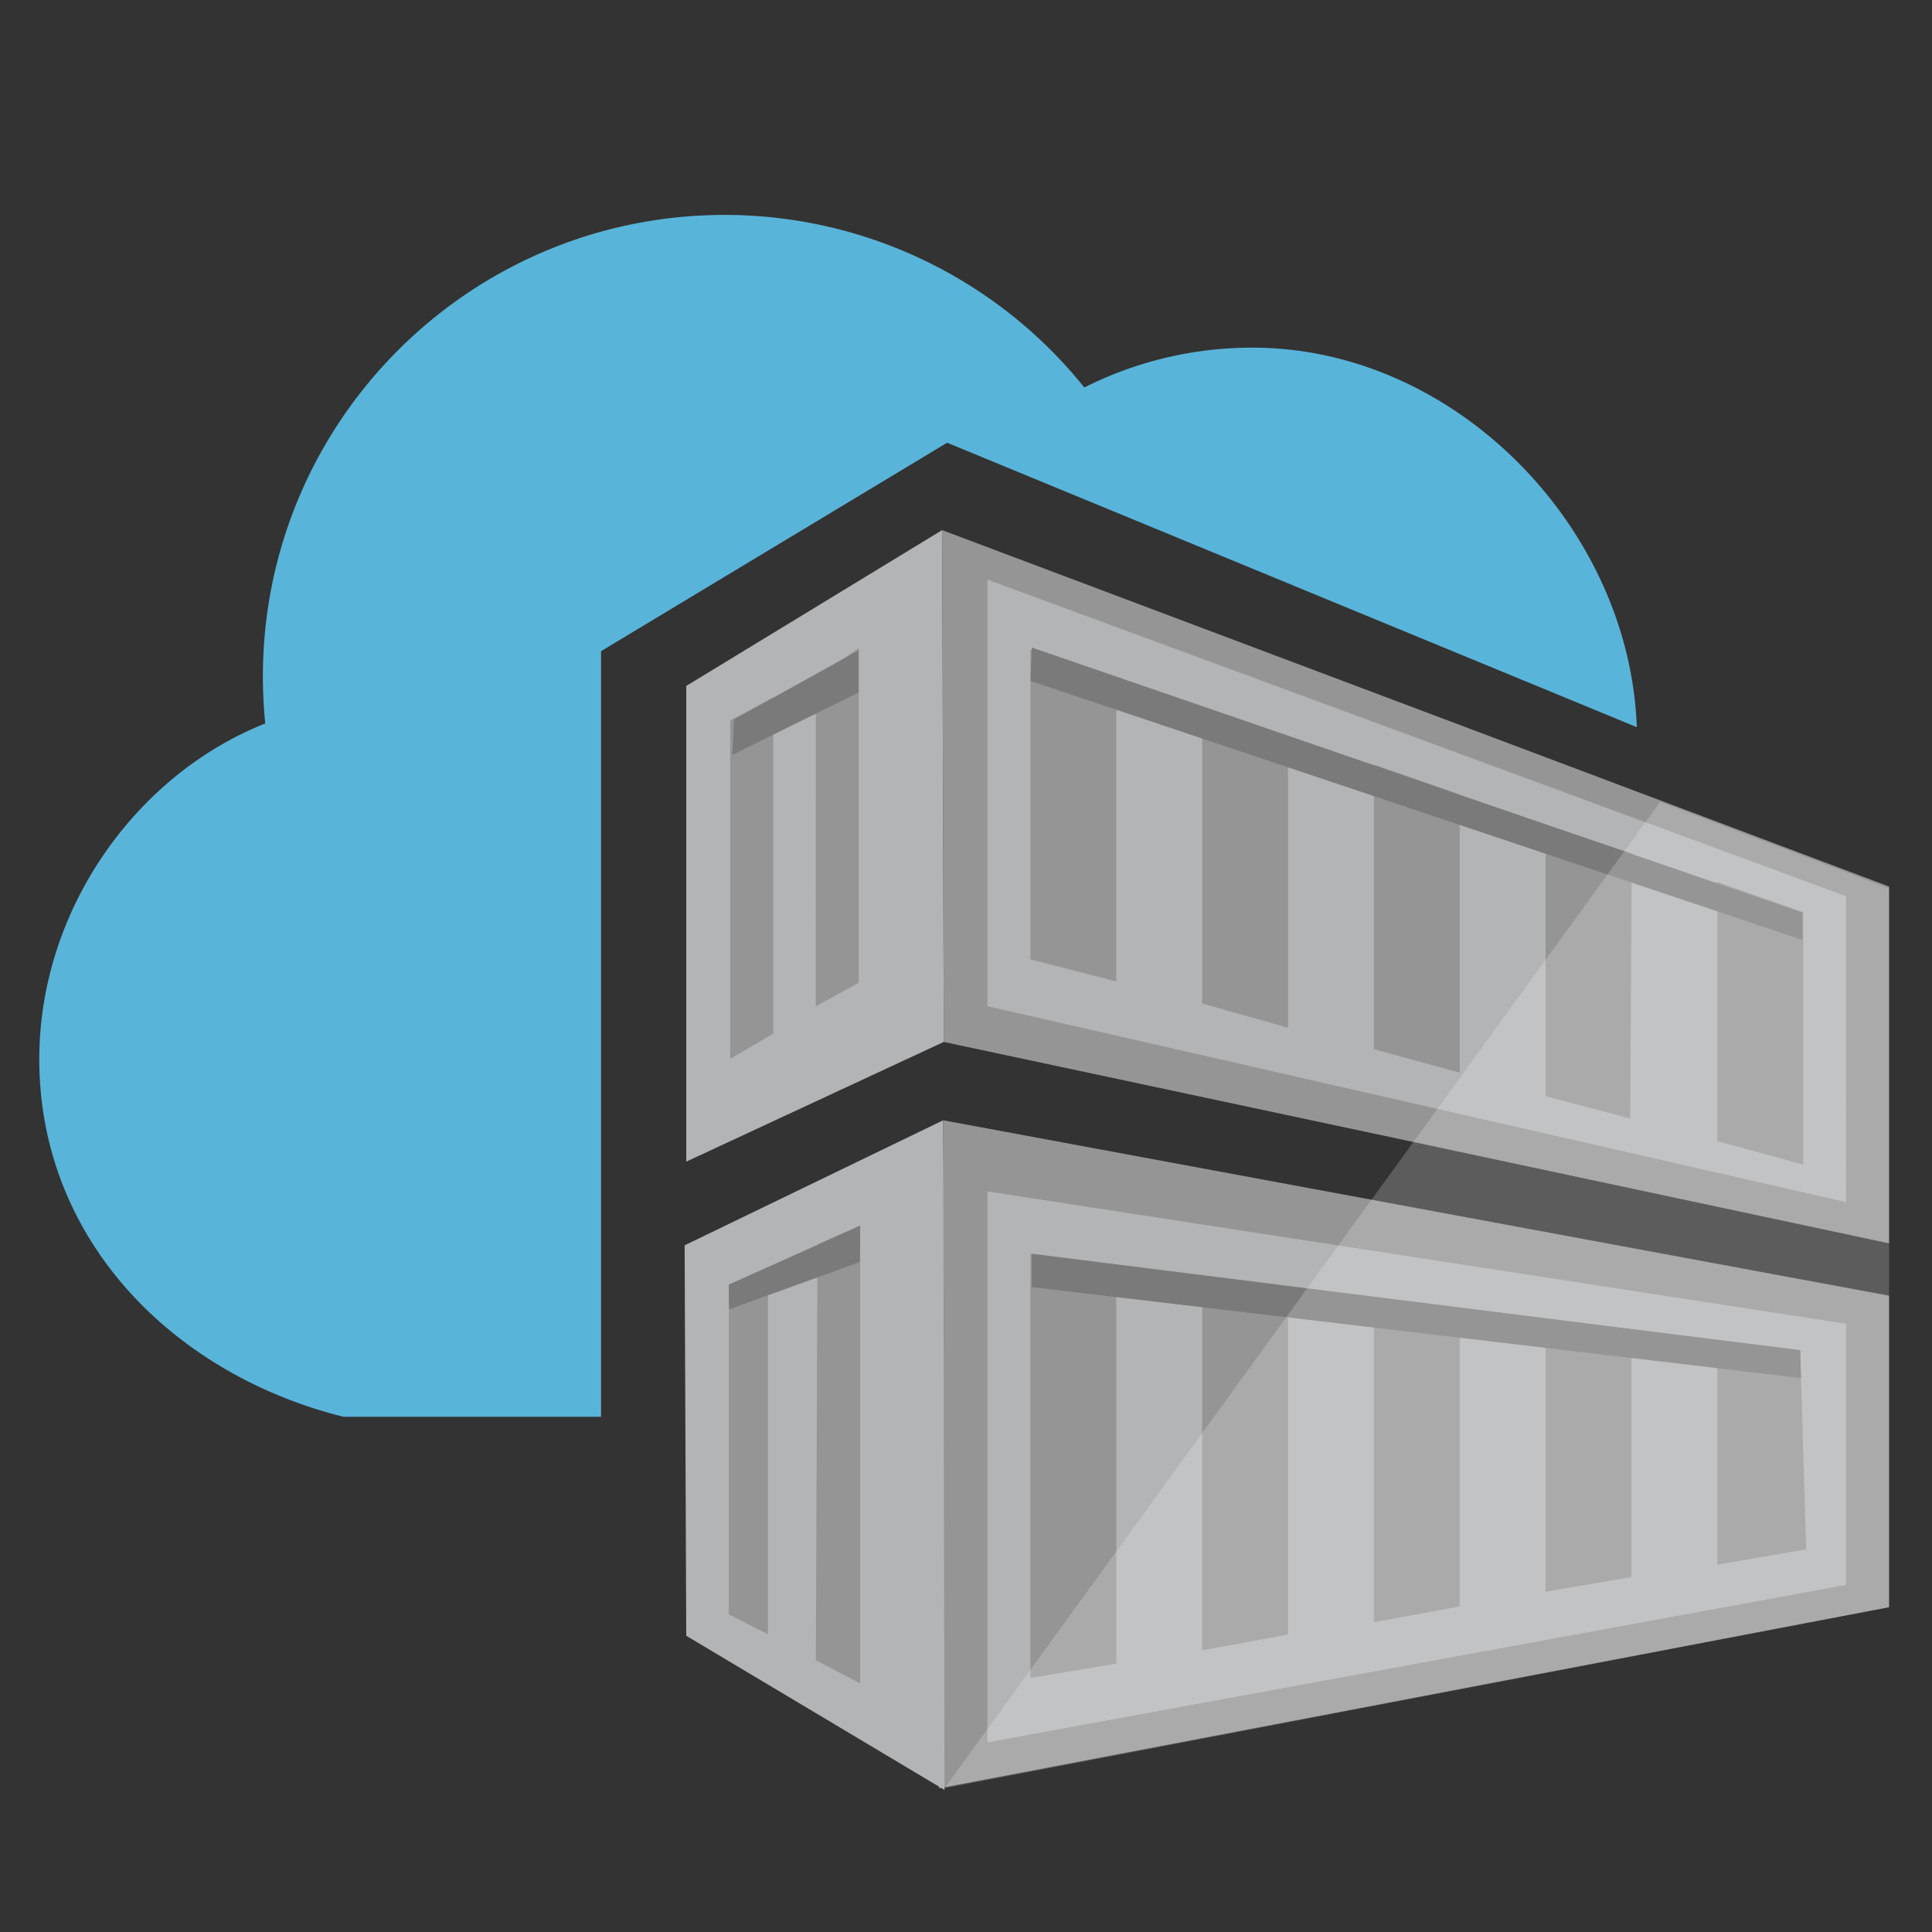 <svg viewBox="1 1 45 45" class="" role="presentation" focusable="false" xmlns:svg="http://www.w3.org/2000/svg" xmlns:xlink="http://www.w3.org/1999/xlink" id="FxSymbol0-03b"><rect x="1" y="1" width="45" height="45" fill="#333333" stroke="none"/><g><title></title><path d="M15 34H9c-4-1-7.085-4.151-7.085-8.33 0-3.459 2.232-6.617 5.263-7.819a10.937 10.937 0 0 1-.055-1.092c0-5.94 4.817-10.753 10.757-10.753a10.74 10.74 0 0 1 8.376 4.019 8.672 8.672 0 0 1 3.924-.927c4.704 0 8.778 4.173 8.944 8.839l-16.063-6.625L15 16.167V34z" class="msportalfx-svg-c15" fill="#59b4d9"></path><path fill="#959595" d="M45 38.435l-22.132 4.218.102-15.559L45 31.179v7.256zM22.945 13.348L45 21.649v8.311l-22.017-4.691"></path><path fill="#b3b4b5" d="M22.983 25.268l-5.999 2.789v-11.08l5.96-3.63M44 29l-20-4.563V14.5l20 7.375V29zm-11-3.563l2 .548v-6.478l-2-.7v6.63zm-2-7.268l-2-.722v6.926l2 .564v-6.768zm6 8.363l1.972.52.034-6.175-2.006-.67v6.325zm-12-3.187l2 .515v-7.07l-2-.658v7.213zm18-1.101l-2-.7v6.034l2 .548v-5.882zM24 28.75v12.833l20-3.667v-6.083L24 28.75zm1 11.333v-9.875l2 .25v9.292l-2 .333zm6-1.01l-2 .365v-8.73L31 31v8.073zm2-.288v-7.577l2 .25v6.958l-2 .369zm6-1.052l-2 .34v-6.365L39 32v5.733zm4.068-.647L41 37.444v-5.236l1.931.241.137 4.637z"></path><path fill="#959595" d="M19.009 25.077l-1 .585v-7.88l1-.538v7.833zM21 16.098l-.997.688L20 24.44l1-.547v-7.795z"></path><path fill="#b3b4b5" d="M16.984 39.1l-.038-9.094 6.021-2.912L23 42.691"></path><path fill="#959595" d="M18.887 39.066l-.91-.463v-7.679l.91-.41v8.552zm2.147-9.518l-.993.435-.038 9.69 1.032.535v-10.66z"></path><path d="M42.981 22.892l-17.977-6.031.029-.779 17.948 6.175v.635zm-.05 9.556l-17.899-2.246v.777l17.916 2.119-.017-.65zM21 17.129v-.982l-2.904 1.611-.039.825L21 17.129zm-3.019 14.369l3.049-1.104.006-.847-3.061 1.374.006.577z" class="msportalfx-svg-c04" fill="#7a7a7a"></path><path opacity=".2" d="M45 21.695v16.74L23 42.65l16.669-22.973L45 21.695z" class="msportalfx-svg-c01" fill="#ffffff"></path></g></svg>